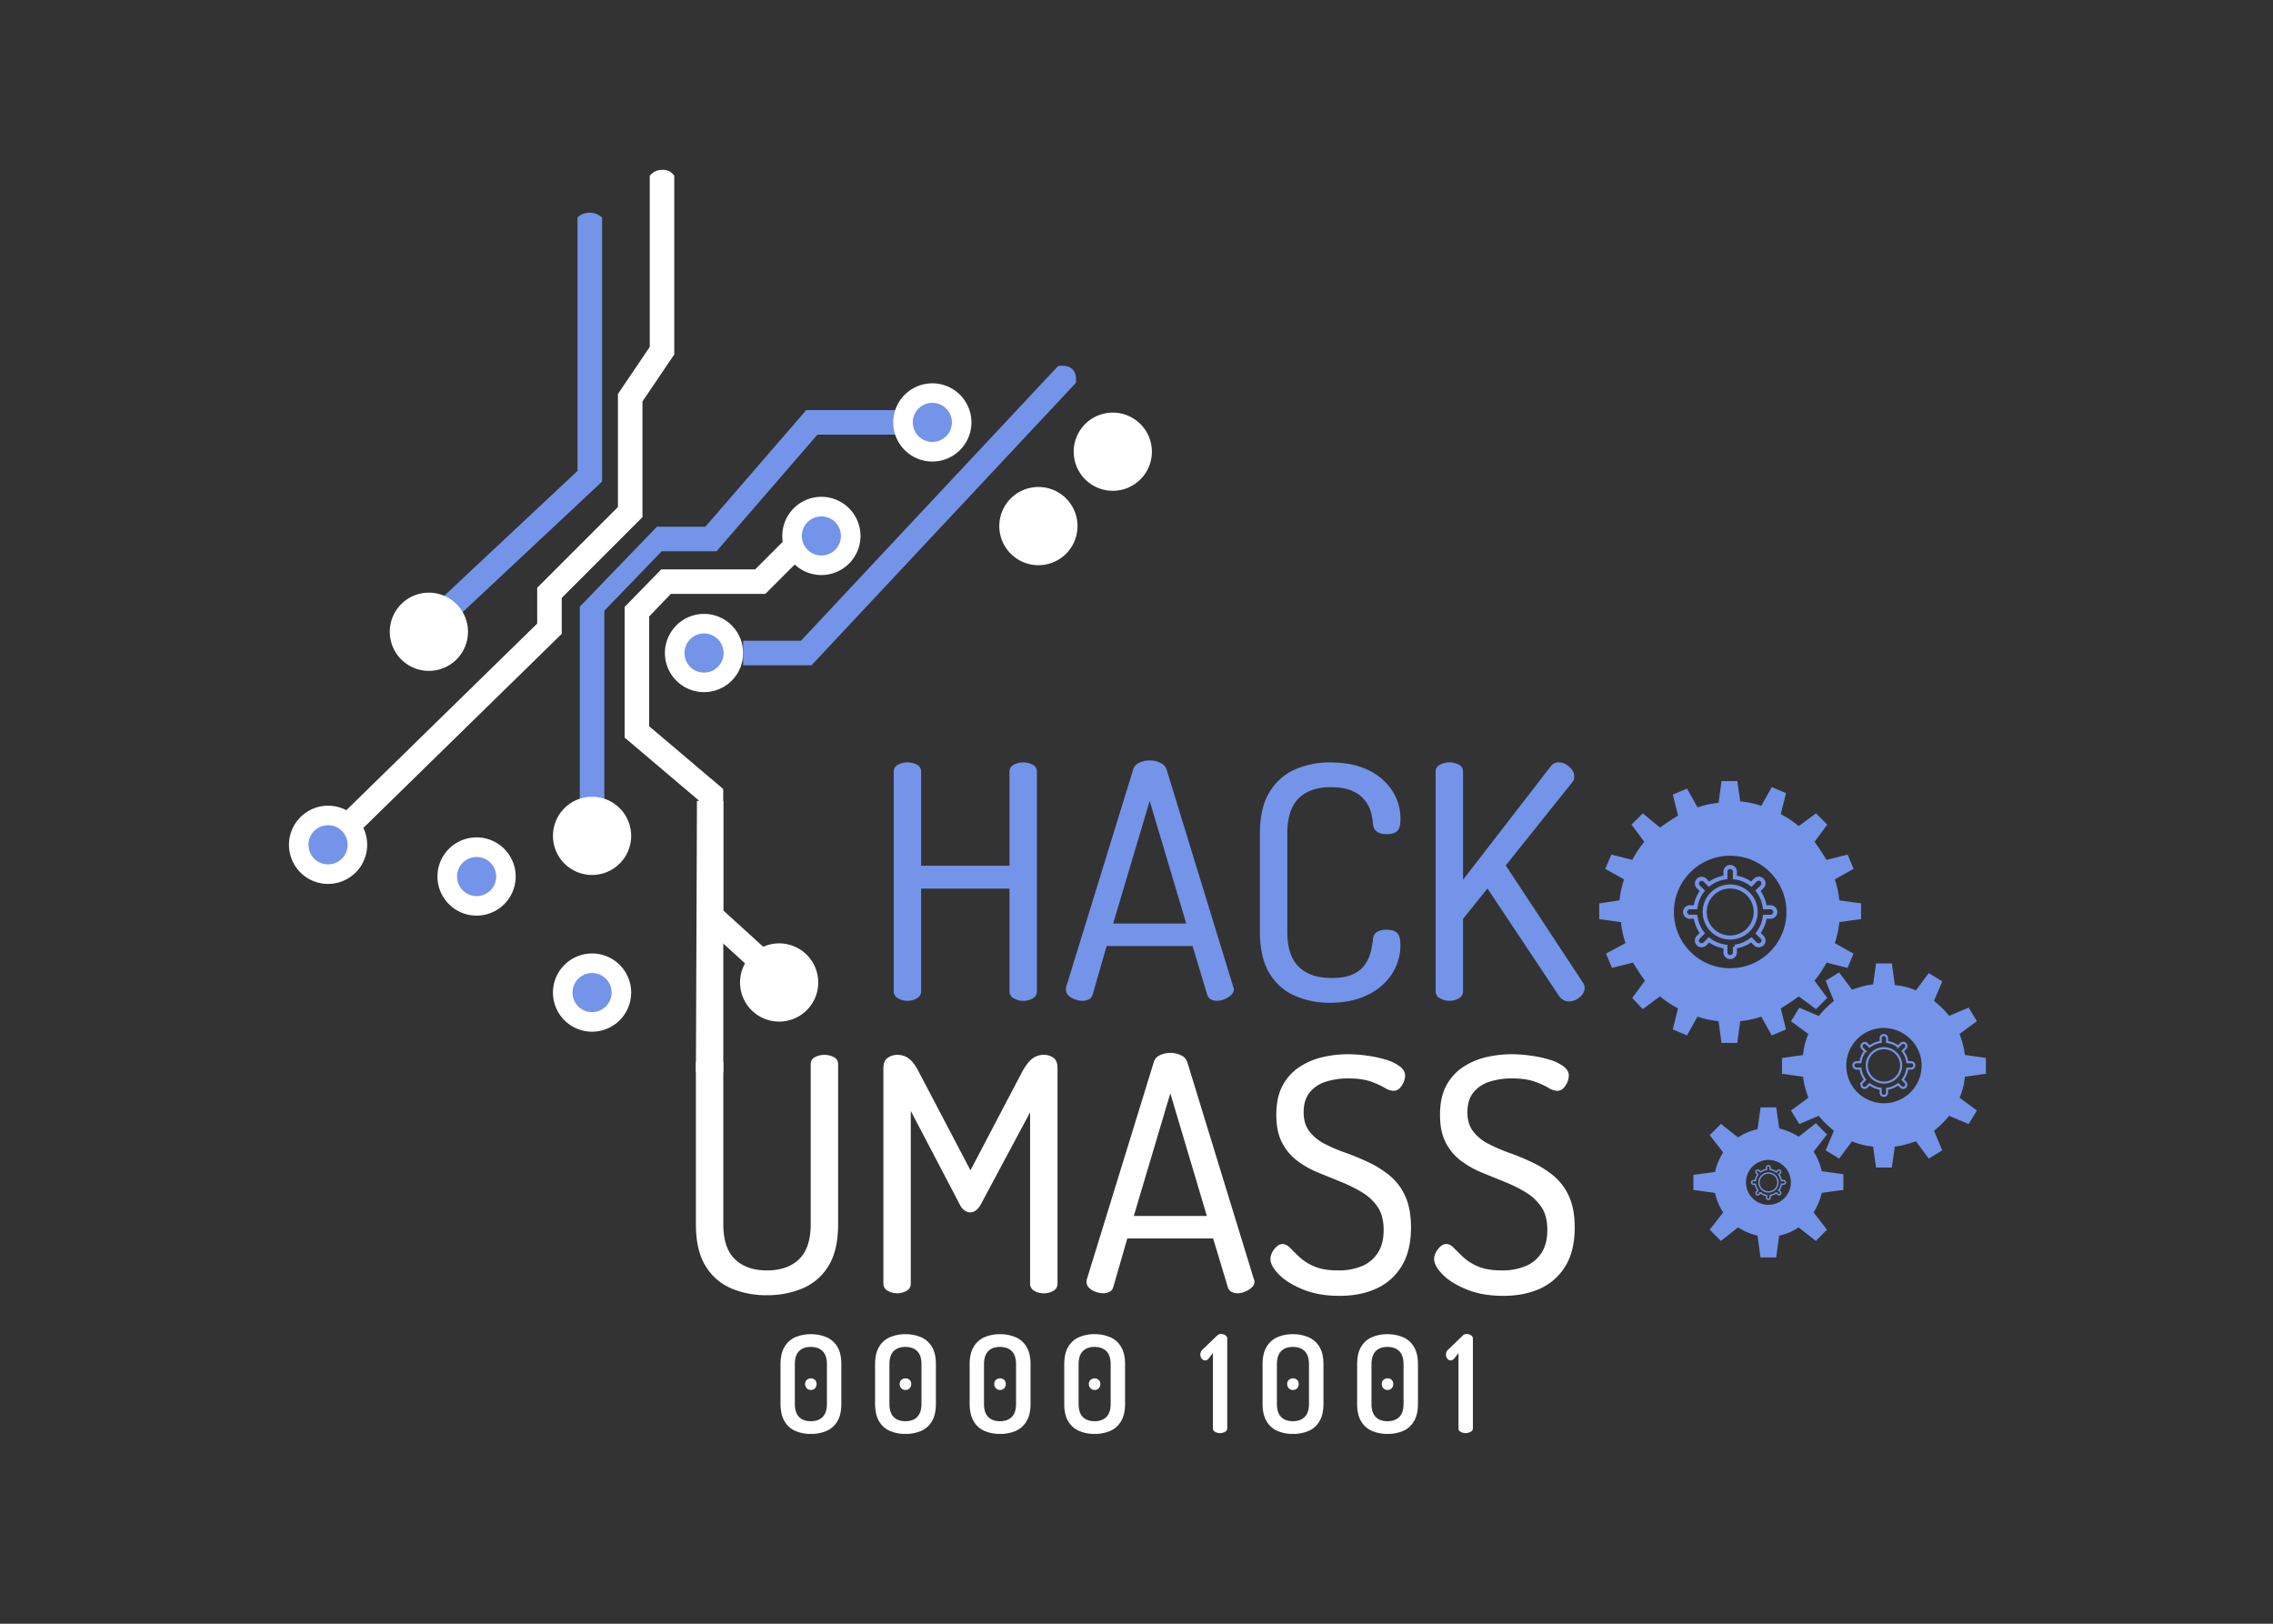 <svg id="Layer_1" data-name="Layer 1" xmlns="http://www.w3.org/2000/svg" viewBox="0 0 1680 1200">
    <rect x="0" y="0" width="1680" height="1200" fill="#333333" stroke="none"/>
    <defs>
        <style>
            * {
                --hackumass-color: #7494ea;
                --secondary-color: #ffffff;
            }

            .cls-1,
            .cls-3 {
                fill: #ffffff;
            }

            .cls-2 {
                fill: #7494ea;
            }

            .cls-3 {
                fill-rule: evenodd;
            }

            .cls-4,
            .cls-5,
            .cls-6 {
                fill: none;
                stroke: #7494ea;
                stroke-miterlimit: 10;
            }

            .cls-4 {
                stroke-width: 3px;
            }

            .cls-5 {
                stroke-width: 1.54px;
            }
        </style>
    </defs>
    <title>HackUMass Logo Design</title>
    <rect x="1680" width="1680" height="1200" />
    <path class="cls-1" d="M566.65,957.2A65.21,65.21,0,0,1,540.14,952a40.87,40.87,0,0,1-18.8-16.63q-7-11.45-7-30.73V786.57a5.63,5.63,0,0,1,3.13-5.31,15.38,15.38,0,0,1,14,0,5.63,5.63,0,0,1,3.13,5.31V904.66q0,17.6,8.56,25.91t23.74,8.31q15.18,0,23.74-8.31t8.56-25.91V786.57a5.63,5.63,0,0,1,3.13-5.31,15.38,15.38,0,0,1,14,0,5.64,5.64,0,0,1,3.13,5.31V904.66q0,19.29-7,30.73A40.76,40.76,0,0,1,593.52,952,66.69,66.69,0,0,1,566.65,957.2Z" />
    <path class="cls-1" d="M663.05,955.76a14,14,0,0,1-6.87-1.81,5.84,5.84,0,0,1-3.25-5.42V789.46q0-5.55,3.25-7.71a12.16,12.16,0,0,1,6.87-2.17,14.23,14.23,0,0,1,6.63,1.44,16.84,16.84,0,0,1,5.06,4.22,37.75,37.75,0,0,1,4.46,7.11l38.08,72.54,38.08-72.54a46.81,46.81,0,0,1,4.7-7.11,16.6,16.6,0,0,1,5.06-4.22,13.65,13.65,0,0,1,6.39-1.44,11.83,11.83,0,0,1,7.11,2.17c2,1.44,3,4,3,7.71V948.53A5.89,5.89,0,0,1,778.5,954a14.4,14.4,0,0,1-14,0,5.88,5.88,0,0,1-3.14-5.42V822l-36.63,68.45a12.94,12.94,0,0,1-3.61,4.22A7.17,7.17,0,0,1,717,896a7.46,7.46,0,0,1-3.74-1.21,10.74,10.74,0,0,1-3.73-4.34L673.17,821v127.5A5.87,5.87,0,0,1,670,954,13.79,13.79,0,0,1,663.05,955.76Z" />
    <path class="cls-1" d="M815.13,955.76a16.34,16.34,0,0,1-5.43-1.09,12,12,0,0,1-4.82-3,6.19,6.19,0,0,1-1.8-4.34,8,8,0,0,1,.24-1.93l49.4-160.27a7.9,7.9,0,0,1,4.58-5.3,18.09,18.09,0,0,1,7.72-1.69,17.46,17.46,0,0,1,8,1.81,8.28,8.28,0,0,1,4.58,5.18l49.16,160.27a3.83,3.83,0,0,1,.49,1.69,5.87,5.87,0,0,1-2.05,4.34,16.1,16.1,0,0,1-4.94,3.13,14.32,14.32,0,0,1-5.55,1.21,9.24,9.24,0,0,1-4.58-1.09,5.72,5.72,0,0,1-2.65-3.49l-10.84-35.91H833.2l-10.36,35.91a5.58,5.58,0,0,1-2.77,3.49A10.5,10.5,0,0,1,815.13,955.76ZM838,898.64h54L865,808Z" />
    <path class="cls-1" d="M990.1,957.68q-15.44,0-27-4.7T945.27,941.9Q939,935.51,939,930.45a10.57,10.57,0,0,1,1.33-4.94,15.07,15.07,0,0,1,3.37-4.34,6.4,6.4,0,0,1,4.22-1.81c1.93,0,3.82,1,5.66,2.89s4.18,4.22,7,6.87a37,37,0,0,0,11,6.87q6.75,2.89,17.59,2.89a43.81,43.81,0,0,0,17.6-3.25,25.67,25.67,0,0,0,11.69-9.88q4.22-6.63,4.21-16.75,0-10.37-4.33-16.87a36.32,36.32,0,0,0-11.45-10.85,106.26,106.26,0,0,0-15.43-7.71l-16.87-6.87A70.94,70.94,0,0,1,959,858a39.25,39.25,0,0,1-11.33-13.38q-4.33-8.19-4.34-20.73,0-13.24,4.82-21.93a37.67,37.67,0,0,1,12.78-13.74,53.33,53.33,0,0,1,17.23-7.11,84.57,84.57,0,0,1,18.2-2,104.6,104.6,0,0,1,13.73,1,90.73,90.73,0,0,1,13.74,2.89,34.27,34.27,0,0,1,10.6,4.94q4.1,3,4.1,7.11a12.82,12.82,0,0,1-1,4.46,13.92,13.92,0,0,1-2.89,4.58,6.35,6.35,0,0,1-4.82,2.05,13.45,13.45,0,0,1-6.51-2.29,60.64,60.64,0,0,0-10.24-4.58q-6.39-2.29-16.75-2.29a53.66,53.66,0,0,0-16.27,2.41,24.58,24.58,0,0,0-12.05,7.95q-4.47,5.55-4.46,14.7,0,8.68,4.34,14.22a33.77,33.77,0,0,0,11.32,9.16A125.28,125.28,0,0,0,994.68,852q8.43,3,16.87,7a75.48,75.48,0,0,1,15.54,9.76,42,42,0,0,1,11.45,15.06q4.34,9.29,4.34,23.26,0,17.35-6.87,28.56a42.07,42.07,0,0,1-18.68,16.63Q1005.53,957.69,990.1,957.68Z" />
    <path class="cls-1" d="M1111.09,957.68q-15.43,0-27-4.7t-17.83-11.08q-6.27-6.39-6.27-11.45a10.57,10.57,0,0,1,1.33-4.94,14.9,14.9,0,0,1,3.37-4.34,6.36,6.36,0,0,1,4.22-1.81c1.93,0,3.81,1,5.66,2.89s4.18,4.22,7,6.87a37,37,0,0,0,11,6.87q6.73,2.89,17.59,2.89a43.85,43.85,0,0,0,17.6-3.25,25.64,25.64,0,0,0,11.68-9.88q4.21-6.63,4.22-16.75,0-10.37-4.34-16.87a36.28,36.28,0,0,0-11.44-10.85,106.77,106.77,0,0,0-15.43-7.71l-16.87-6.87A70.71,70.71,0,0,1,1080,858a39.14,39.14,0,0,1-11.33-13.38q-4.34-8.19-4.34-20.73,0-13.24,4.82-21.93a37.65,37.65,0,0,1,12.77-13.74,53.48,53.48,0,0,1,17.24-7.11,84.55,84.55,0,0,1,18.19-2,104.63,104.63,0,0,1,13.74,1,90.73,90.73,0,0,1,13.74,2.89,34.27,34.27,0,0,1,10.6,4.94q4.1,3,4.1,7.11a12.82,12.82,0,0,1-1,4.46,13.79,13.79,0,0,1-2.9,4.58,6.33,6.33,0,0,1-4.82,2.05,13.39,13.39,0,0,1-6.5-2.29,60.79,60.79,0,0,0-10.25-4.58q-6.39-2.29-16.75-2.29a53.75,53.75,0,0,0-16.27,2.41,24.58,24.58,0,0,0-12,7.95q-4.46,5.55-4.46,14.7,0,8.68,4.34,14.22a33.81,33.81,0,0,0,11.33,9.16,125.28,125.28,0,0,0,15.43,6.63q8.43,3,16.87,7a75.48,75.48,0,0,1,15.54,9.76,42,42,0,0,1,11.45,15.06q4.34,9.29,4.34,23.26,0,17.35-6.87,28.56a42.07,42.07,0,0,1-18.68,16.63Q1126.52,957.69,1111.09,957.68Z" />
    <path id="Shape" class="cls-1" d="M263.3,617l-12.67-13L397.05,460.84V434.37l59.67-59.65V291.17l23.52-34.79V129.88a13.52,13.52,0,0,1,3.78-3.14,12.52,12.52,0,0,1,5.26-1.19,11.17,11.17,0,0,1,5.37,1,11.77,11.77,0,0,1,3.71,3.31V261.93l-23.52,34.78v85.51l-59.67,59.66v26.58Z" />
    <polygon class="cls-2" points="446.66 595.25 428.54 595.25 428.54 448.36 485.54 389.28 521.33 389.28 595.89 303.09 666.32 303.09 666.32 321.21 604.17 321.21 529.61 407.4 489.07 407.4 446.66 451.36 446.66 595.25" />
    <polygon class="cls-1" points="555.81 716.65 516.4 680.77 516.4 591.49 461.69 545.1 461.69 448.52 488.76 420.79 558.15 420.79 578.7 400.24 591.51 413.05 565.66 438.9 495.84 438.9 479.81 455.59 479.81 536.72 534.53 583.09 534.53 672.78 537.5 675.49 568 703.26 555.81 716.65" />
    <path class="cls-2" d="M337.71,456.35l-12.38-13.23L426.86,348V160.64a19.94,19.94,0,0,1,3.18-2.19A13.29,13.29,0,0,1,436,157.2a12.91,12.91,0,0,1,5,1,28.22,28.22,0,0,1,4,2.42V355.89Z" />
    <path class="cls-1" d="M437.6,588.83a28.9,28.9,0,1,0,28.9,28.91A28.9,28.9,0,0,0,437.6,588.83Z" />
    <path class="cls-1" d="M352.27,618.85a28.91,28.91,0,1,0,28.88,28.92A28.93,28.93,0,0,0,352.27,618.85Z" />
    <circle id="Oval" class="cls-2" cx="352.27" cy="647.79" r="14.46" />
    <path class="cls-1" d="M437.6,704.65a28.9,28.9,0,1,0,28.9,28.88A28.88,28.88,0,0,0,437.6,704.65Z" />
    <path class="cls-2" d="M437.6,719.1a14.45,14.45,0,1,0,14.46,14.43A14.45,14.45,0,0,0,437.6,719.1Z" />
    <path class="cls-1" d="M242.51,595.45a28.9,28.9,0,1,0,28.87,28.87A28.87,28.87,0,0,0,242.51,595.45Z" />
    <path class="cls-2" d="M242.51,609.85a14.47,14.47,0,1,0,14.43,14.48A14.47,14.47,0,0,0,242.51,609.85Z" />
    <path class="cls-1" d="M607.07,367.17A28.9,28.9,0,1,0,636,396.09,28.89,28.89,0,0,0,607.07,367.17Z" />
    <path class="cls-2" d="M607.07,381.63a14.45,14.45,0,1,0,14.47,14.46A14.44,14.44,0,0,0,607.07,381.63Z" />
    <path class="cls-1" d="M689.11,283.29A28.9,28.9,0,1,0,718,312.16,28.88,28.88,0,0,0,689.11,283.29Z" />
    <path class="cls-2" d="M689.11,297.71a14.45,14.45,0,1,0,14.45,14.44A14.44,14.44,0,0,0,689.11,297.71Z" />
    <path class="cls-1" d="M520.39,453.7a28.91,28.91,0,1,0,28.88,28.9A28.91,28.91,0,0,0,520.39,453.7Z" />
    <path class="cls-2" d="M520.39,468.15a14.46,14.46,0,1,0,14.43,14.46A14.46,14.46,0,0,0,520.39,468.15Z" />
    <path class="cls-2" d="M599.81,491.66H549.26V473.54H592l190-203q7.11-1,10.55,2.23T795.17,283Z" />
    <path class="cls-1" d="M317,438a28.9,28.9,0,1,0,28.89,28.89A28.9,28.9,0,0,0,317,438Z" />
    <path class="cls-1" d="M575.89,697.19a28.9,28.9,0,1,0,28.89,28.93A28.9,28.9,0,0,0,575.89,697.19Z" />
    <path class="cls-1" d="M822.48,304.93a28.89,28.89,0,1,0,28.89,28.87A28.88,28.88,0,0,0,822.48,304.93Z" />
    <path class="cls-1" d="M767.5,359.9a28.9,28.9,0,1,0,28.9,28.87A28.88,28.88,0,0,0,767.5,359.9Z" />
    <polygon id="Path-2" class="cls-3" points="514.35 792.53 515.13 591.93 534.6 591.93 534.6 792.53 514.35 792.53" />
    <path class="cls-2" d="M670.68,739.63a13.89,13.89,0,0,1-6.87-1.81,5.84,5.84,0,0,1-3.26-5.42v-162a5.59,5.59,0,0,1,3.26-5.3,14.79,14.79,0,0,1,6.87-1.69,14.57,14.57,0,0,1,7,1.69,5.62,5.62,0,0,1,3.13,5.3v69.41h65.31V570.44a5.59,5.59,0,0,1,3.26-5.3,14.79,14.79,0,0,1,6.87-1.69,14.56,14.56,0,0,1,7,1.69,5.61,5.61,0,0,1,3.14,5.3v162a5.87,5.87,0,0,1-3.14,5.42,13.68,13.68,0,0,1-7,1.81,13.89,13.89,0,0,1-6.87-1.81,5.84,5.84,0,0,1-3.26-5.42V656.72H680.8V732.4a5.88,5.88,0,0,1-3.13,5.42A13.69,13.69,0,0,1,670.68,739.63Z" />
    <path class="cls-2" d="M799.86,739.63a16.09,16.09,0,0,1-5.43-1.09,12,12,0,0,1-4.82-3,6.19,6.19,0,0,1-1.8-4.34,7.43,7.43,0,0,1,.24-1.92L837.45,569a7.92,7.92,0,0,1,4.58-5.3,18.09,18.09,0,0,1,7.72-1.69,17.59,17.59,0,0,1,8,1.81,8.33,8.33,0,0,1,4.58,5.18l49.16,160.28a3.9,3.9,0,0,1,.49,1.68,5.85,5.85,0,0,1-2,4.34,16.1,16.1,0,0,1-4.94,3.13,14.32,14.32,0,0,1-5.55,1.21,9.13,9.13,0,0,1-4.58-1.09,5.69,5.69,0,0,1-2.65-3.49l-10.84-35.91H817.93l-10.36,35.91a5.56,5.56,0,0,1-2.77,3.49A10.39,10.39,0,0,1,799.86,739.63Zm22.89-57.12h54l-27-90.62Z" />
    <path class="cls-2" d="M982.78,741.08A63.38,63.38,0,0,1,957,735.89a40.69,40.69,0,0,1-18.8-16.75q-7-11.57-7-30.6V616q0-19,7.11-30.61a41.47,41.47,0,0,1,18.92-16.75A63.54,63.54,0,0,1,983,563.45q16.4,0,28,5.54a43,43,0,0,1,17.83,15.07,38,38,0,0,1,6.27,21.33q0,6.75-2.53,8.91t-7.59,2.17q-4.83,0-7.35-1.93a6.74,6.74,0,0,1-2.78-5.06,53.43,53.43,0,0,0-1.32-8.31,25.14,25.14,0,0,0-4.34-9.16,23.94,23.94,0,0,0-9.4-7.35q-6.15-2.89-16.27-2.89-15.42,0-23.74,8.31T951.45,616v72.55q0,17.6,8.43,25.9t24.35,8.32q10.11,0,16-2.89a21.73,21.73,0,0,0,8.8-7.23,29.24,29.24,0,0,0,4.1-9.28,73.89,73.89,0,0,0,1.68-9.28,6.36,6.36,0,0,1,2.9-5.3,13.29,13.29,0,0,1,7.23-1.69q5.05,0,7.59,2.29t2.53,9a38.57,38.57,0,0,1-6.39,21.57,43.77,43.77,0,0,1-18.07,15.42Q998.92,741.08,982.78,741.08Z" />
    <path class="cls-2" d="M1071.23,739.63a13.89,13.89,0,0,1-6.87-1.81,5.83,5.83,0,0,1-3.25-5.42v-162a5.58,5.58,0,0,1,3.25-5.3,14.79,14.79,0,0,1,6.87-1.69,14.57,14.57,0,0,1,7,1.69,5.6,5.6,0,0,1,3.13,5.3v79.77l64.84-83.87a7.11,7.11,0,0,1,6-2.89,10.29,10.29,0,0,1,5.3,1.57,14.34,14.34,0,0,1,4.34,3.85,8.22,8.22,0,0,1,1.69,4.94,11.14,11.14,0,0,1-.24,2.17,4.19,4.19,0,0,1-1.21,2.17l-49.16,61.46,57.12,86.76a6.16,6.16,0,0,1,1.2,3.62,8.11,8.11,0,0,1-1.69,4.94,13.11,13.11,0,0,1-4.33,3.74,12,12,0,0,1-5.79,1.44,8.6,8.6,0,0,1-3.86-1,8.85,8.85,0,0,1-3.37-3.14l-52.78-79.29-18.08,22.42V732.4a5.86,5.86,0,0,1-3.13,5.42A13.69,13.69,0,0,1,1071.23,739.63Z" />
    <path class="cls-1" d="M599.28,1059.72a28.61,28.61,0,0,1-11.4-2.2,17.21,17.21,0,0,1-8-7.1q-2.94-4.9-3-13v-29.1q0-8.1,3-13a17.18,17.18,0,0,1,8-7.1,28.38,28.38,0,0,1,11.45-2.2,28.79,28.79,0,0,1,11.45,2.2,17,17,0,0,1,8.1,7.1q3,4.89,2.95,13v29.1q0,8.1-2.95,13a17.16,17.16,0,0,1-8.05,7.1A28.87,28.87,0,0,1,599.28,1059.72Zm0-9.4c3.74,0,6.65-1,8.75-3.15s3.15-5.35,3.15-9.75v-29.1q0-6.6-3.15-9.75c-2.1-2.1-5-3.15-8.75-3.15s-6.63,1.05-8.7,3.15-3.1,5.35-3.1,9.75v29.1q0,6.6,3.1,9.75T599.28,1050.32Zm.1-23.1a4.13,4.13,0,0,1-3.1-1.25,4.39,4.39,0,0,1-1.2-3.15,3.9,3.9,0,0,1,1.2-3,4.29,4.29,0,0,1,3.1-1.15,4.09,4.09,0,0,1,3,1.15,4,4,0,0,1,1.15,3,4.48,4.48,0,0,1-1.15,3.15A3.94,3.94,0,0,1,599.38,1027.22Z" />
    <path class="cls-1" d="M669.18,1059.72a28.61,28.61,0,0,1-11.4-2.2,17.21,17.21,0,0,1-8-7.1q-2.94-4.9-3-13v-29.1q0-8.1,3-13a17.18,17.18,0,0,1,8-7.1,28.38,28.38,0,0,1,11.45-2.2,28.79,28.79,0,0,1,11.45,2.2,17,17,0,0,1,8.1,7.1q3,4.89,2.95,13v29.1q0,8.1-2.95,13a17.16,17.16,0,0,1-8.05,7.1A28.87,28.87,0,0,1,669.18,1059.72Zm0-9.4c3.74,0,6.65-1,8.75-3.15s3.15-5.35,3.15-9.75v-29.1q0-6.6-3.15-9.75c-2.1-2.1-5-3.15-8.75-3.15s-6.63,1.05-8.7,3.15-3.1,5.35-3.1,9.75v29.1q0,6.6,3.1,9.75T669.18,1050.32Zm.1-23.1a4.13,4.13,0,0,1-3.1-1.25,4.39,4.39,0,0,1-1.2-3.15,3.9,3.9,0,0,1,1.2-3,4.29,4.29,0,0,1,3.1-1.15,4.09,4.09,0,0,1,3.05,1.15,4,4,0,0,1,1.15,3,4.48,4.48,0,0,1-1.15,3.15A3.94,3.94,0,0,1,669.28,1027.22Z" />
    <path class="cls-1" d="M739.08,1059.72a28.61,28.61,0,0,1-11.4-2.2,17.21,17.21,0,0,1-8-7.1q-2.94-4.9-3-13v-29.1q0-8.1,3-13a17.18,17.18,0,0,1,8-7.1,28.35,28.35,0,0,1,11.45-2.2,28.79,28.79,0,0,1,11.45,2.2,17,17,0,0,1,8.1,7.1q3,4.89,3,13v29.1q0,8.1-3,13a17.16,17.16,0,0,1-8,7.1A28.87,28.87,0,0,1,739.08,1059.72Zm0-9.4q5.59,0,8.75-3.15t3.15-9.75v-29.1q0-6.6-3.15-9.75t-8.75-3.15q-5.6,0-8.7,3.15t-3.1,9.75v29.1q0,6.6,3.1,9.75T739.08,1050.32Zm.1-23.1a4.13,4.13,0,0,1-3.1-1.25,4.39,4.39,0,0,1-1.2-3.15,3.9,3.9,0,0,1,1.2-3,4.29,4.29,0,0,1,3.1-1.15,4.11,4.11,0,0,1,3.05,1.15,4,4,0,0,1,1.15,3,4.48,4.48,0,0,1-1.15,3.15A4,4,0,0,1,739.18,1027.22Z" />
    <path class="cls-1" d="M809,1059.72a28.61,28.61,0,0,1-11.4-2.2,17.21,17.21,0,0,1-8.05-7.1q-3-4.9-2.95-13v-29.1q0-8.1,2.95-13a17.13,17.13,0,0,1,8-7.1A28.35,28.35,0,0,1,809,986a28.79,28.79,0,0,1,11.45,2.2,17.08,17.08,0,0,1,8.1,7.1q3,4.89,3,13v29.1q0,8.1-3,13a17.21,17.21,0,0,1-8,7.1A28.87,28.87,0,0,1,809,1059.72Zm0-9.4q5.6,0,8.75-3.15t3.15-9.75v-29.1q0-6.6-3.15-9.75T809,995.42q-5.6,0-8.7,3.15t-3.1,9.75v29.1q0,6.6,3.1,9.75T809,1050.32Zm.1-23.1A4.11,4.11,0,0,1,806,1026a4.39,4.39,0,0,1-1.2-3.15,3.9,3.9,0,0,1,1.2-3,4.28,4.28,0,0,1,3.1-1.15,4.11,4.11,0,0,1,3,1.15,4,4,0,0,1,1.15,3,4.48,4.48,0,0,1-1.15,3.15A4,4,0,0,1,809.08,1027.22Z" />
    <path class="cls-1" d="M901.78,1059.12a7.51,7.51,0,0,1-3.65-.9,2.83,2.83,0,0,1-1.65-2.6V1000l-3.5,4.4a5.34,5.34,0,0,1-1.15.75,2.67,2.67,0,0,1-1.05.25,3.09,3.09,0,0,1-2.6-1.35,4.84,4.84,0,0,1-1-3,4.73,4.73,0,0,1,.6-2.3,5.56,5.56,0,0,1,1.5-1.8l10.4-10a3.83,3.83,0,0,1,1.15-.8,3.66,3.66,0,0,1,1.55-.3,6.13,6.13,0,0,1,3.2.9,2.86,2.86,0,0,1,1.5,2.6v66.2a2.83,2.83,0,0,1-1.65,2.6A7.51,7.51,0,0,1,901.78,1059.12Z" />
    <path class="cls-1" d="M955.58,1059.72a28.61,28.61,0,0,1-11.4-2.2,17.21,17.21,0,0,1-8-7.1q-3-4.9-3-13v-29.1q0-8.1,3-13a17.13,17.13,0,0,1,8-7.1,28.35,28.35,0,0,1,11.45-2.2,28.79,28.79,0,0,1,11.45,2.2,17.08,17.08,0,0,1,8.1,7.1q3,4.89,3,13v29.1q0,8.1-3,13a17.21,17.21,0,0,1-8,7.1A28.87,28.87,0,0,1,955.58,1059.72Zm0-9.4q5.59,0,8.75-3.15t3.15-9.75v-29.1q0-6.6-3.15-9.75t-8.75-3.15q-5.6,0-8.7,3.15t-3.1,9.75v29.1q0,6.6,3.1,9.75T955.58,1050.32Zm.1-23.1a4.11,4.11,0,0,1-3.1-1.25,4.39,4.39,0,0,1-1.2-3.15,3.9,3.9,0,0,1,1.2-3,4.28,4.28,0,0,1,3.1-1.15,4.11,4.11,0,0,1,3.05,1.15,4,4,0,0,1,1.15,3,4.48,4.48,0,0,1-1.15,3.15A4,4,0,0,1,955.68,1027.22Z" />
    <path class="cls-1" d="M1025.48,1059.72a28.61,28.61,0,0,1-11.4-2.2,17.21,17.21,0,0,1-8.05-7.1q-3-4.9-2.95-13v-29.1q0-8.1,2.95-13a17.13,17.13,0,0,1,8-7.1,28.35,28.35,0,0,1,11.45-2.2,28.79,28.79,0,0,1,11.45,2.2,17.08,17.08,0,0,1,8.1,7.1q3,4.89,3,13v29.1q0,8.1-3,13a17.21,17.21,0,0,1-8,7.1A28.87,28.87,0,0,1,1025.48,1059.72Zm0-9.4q5.6,0,8.75-3.15t3.15-9.75v-29.1q0-6.6-3.15-9.75t-8.75-3.15q-5.6,0-8.7,3.15t-3.1,9.75v29.1q0,6.6,3.1,9.75T1025.48,1050.32Zm.1-23.1a4.11,4.11,0,0,1-3.1-1.25,4.39,4.39,0,0,1-1.2-3.15,3.9,3.9,0,0,1,1.2-3,4.28,4.28,0,0,1,3.1-1.15,4.11,4.11,0,0,1,3.05,1.15,4,4,0,0,1,1.15,3,4.48,4.48,0,0,1-1.15,3.15A4,4,0,0,1,1025.58,1027.22Z" />
    <path class="cls-1" d="M1083.28,1059.12a7.48,7.48,0,0,1-3.65-.9,2.83,2.83,0,0,1-1.65-2.6V1000l-3.5,4.4a5.6,5.6,0,0,1-1.15.75,2.67,2.67,0,0,1-1,.25,3.08,3.08,0,0,1-2.6-1.35,4.84,4.84,0,0,1-1-3,4.73,4.73,0,0,1,.6-2.3,5.56,5.56,0,0,1,1.5-1.8l10.4-10a3.71,3.71,0,0,1,1.15-.8,3.66,3.66,0,0,1,1.55-.3,6.13,6.13,0,0,1,3.2.9,2.86,2.86,0,0,1,1.5,2.6v66.2a2.83,2.83,0,0,1-1.65,2.6A7.51,7.51,0,0,1,1083.28,1059.12Z" />
    <path class="cls-2" d="M1284.07,577.25h-11.65l-2.21,16.08a69.56,69.56,0,0,0-15.53,3.33l-7.76-13.86-10.53,4.43,3.88,15.52c-4.44,2.78-8.87,5.55-13.31,8.88l-12.75-10.54-8.32,8.32,9.43,12.75a79,79,0,0,0-8.87,13.31l-15.53-3.89-4.43,10.54,13.86,7.76A70.73,70.73,0,0,0,1197,665.4l-15,2.22v11.64l16.08,2.22a70.13,70.13,0,0,0,3.33,15.53L1187,704.77l4.44,10.53,15.52-3.88c2.77,4.44,5.55,8.87,8.87,13.31l-9.42,12.75,7.76,8.32,12.75-9.43a79,79,0,0,0,13.31,8.87l-3.88,15.52,10.53,4.44,7.76-13.86a70.7,70.7,0,0,0,15.53,3.33l2.21,16.07h11.65l2.21-16.07a70.7,70.7,0,0,0,15.53-3.33l7.76,13.86,10.53-4.44-3.88-15.52c4.44-2.77,8.87-5.54,13.31-8.87l12.75,9.43,8.32-8.32-9.43-12.75a79,79,0,0,0,8.87-13.31l15.53,3.88,4.43-10.53L1356.14,697a70.7,70.7,0,0,0,3.33-15.53l16.08-2.22V667.62l-16.08-2.22a70.73,70.73,0,0,0-3.33-15.52l13.86-7.76-4.43-10.54L1350,635.47c-2.77-4.44-5.54-8.88-8.87-13.31l9.43-12.75-8.32-8.32-12.75,9.43a79,79,0,0,0-13.31-8.87l3.88-15.53-10.53-4.43-7.76,13.86a70.13,70.13,0,0,0-15.53-3.33ZM1320.38,674a41.58,41.58,0,1,1-41.58-41.58A41.46,41.46,0,0,1,1320.38,674Z" />
    <path class="cls-4" d="M1308.57,670.51h-4.21a25.77,25.77,0,0,0-5-12.15l3-3a3.49,3.49,0,1,0-4.94-4.93l-3,3a25.32,25.32,0,0,0-12.14-5v-4.21a3.5,3.5,0,0,0-7,0v4.21a25.74,25.74,0,0,0-12.14,5l-3-3a3.49,3.49,0,0,0-4.94,4.93l3,3a25.3,25.3,0,0,0-5,12.15h-4.21a3.49,3.49,0,1,0,0,7h4.21a25.72,25.72,0,0,0,5,12.14l-3,3a3.47,3.47,0,0,0,2.44,5.93,3.67,3.67,0,0,0,2.5-1l3-3a25.27,25.27,0,0,0,12.14,5v4.22a3.5,3.5,0,0,0,7,0v-4.22a25.72,25.72,0,0,0,12.14-5l3,3a3.46,3.46,0,0,0,2.5,1,3.65,3.65,0,0,0,2.49-1,3.44,3.44,0,0,0,0-4.93l-3-3a25.23,25.23,0,0,0,5-12.14h4.22a3.47,3.47,0,0,0,3.49-3.49A3.53,3.53,0,0,0,1308.57,670.51Zm-29.77,22.34A18.85,18.85,0,1,1,1297.65,674,18.87,18.87,0,0,1,1278.8,692.85Z" />
    <path class="cls-2" d="M1398.28,712h-11.65l-2.21,15.52c-5.55.55-10.59,2.22-15.58,3.88l-9.48-12.75-10,6.1,6.1,15a69.17,69.17,0,0,0-11.14,11.09l-14.47-6.1-6.1,10,12.8,9.42a49.51,49.51,0,0,0-3.88,15.53l-15.58,2.21v11.65l15.58,2.21c.56,5.55,2.22,10.54,3.88,15.53l-12.8,9.42,6.1,10,14.47-6.1c3.32,4.44,7.2,7.77,11.14,11.09l-6.1,14.42,10,6.1,9.48-12.76a49.27,49.27,0,0,0,15.58,3.88l2.21,15.53h11.65l2.21-15.53c5.55-.55,10.59-2.21,15.58-3.88l9.48,12.76,10-6.1-6.1-14.42a69.58,69.58,0,0,0,11.14-11.09l14.48,6.1,6.09-10-12.8-9.42a49.51,49.51,0,0,0,3.88-15.53l15.58-2.21V781.83l-15.58-2.21c-.56-5.55-2.22-10.54-3.88-15.53l12.8-9.42-6.09-10-14.48,6.1c-3.32-4.44-7.2-7.77-11.14-11.09l6.1-14.42-10-6.1-9.48,12.76a49.55,49.55,0,0,0-15.58-3.89Zm22,75.4a27.84,27.84,0,1,1-27.83-27.72C1407.87,760,1420.29,772.41,1420.29,787.38Z" />
    <path class="cls-5" d="M1412.53,785h-2.82a17.26,17.26,0,0,0-3.4-8.21l2-2a2.36,2.36,0,1,0-3.34-3.33l-2,2a17.36,17.36,0,0,0-8.21-3.4v-2.82a2.36,2.36,0,0,0-2.37-2.37,2.32,2.32,0,0,0-2.37,2.37v2.82a17.2,17.2,0,0,0-8.21,3.4l-2-2a2.36,2.36,0,0,0-3.34,3.33l2,2a17.36,17.36,0,0,0-3.4,8.21h-2.82a2.36,2.36,0,0,0-2.37,2.37,2.33,2.33,0,0,0,2.37,2.37h2.82a17.26,17.26,0,0,0,3.4,8.2l-2,2a2.41,2.41,0,0,0,0,3.33,2.32,2.32,0,0,0,3.34,0l2-2a17.34,17.34,0,0,0,8.21,3.39v2.83a2.36,2.36,0,0,0,2.37,2.37,2.33,2.33,0,0,0,2.37-2.37v-2.83a17.28,17.28,0,0,0,8.21-3.39l2,2a2.32,2.32,0,0,0,3.34,0,2.41,2.41,0,0,0,0-3.33l-2-2a17.28,17.28,0,0,0,3.4-8.2h2.82a2.37,2.37,0,0,0,2.37-2.37A2.33,2.33,0,0,0,1412.53,785Zm-20.07,15.06a12.7,12.7,0,1,1,12.7-12.69A12.73,12.73,0,0,1,1392.46,800.07Z" />
    <path class="cls-2" d="M1312.84,818.42h-11.59L1299,834.5a41.63,41.63,0,0,0-14.36,6.1l-12.7-10-8.26,8.32,9.92,12.75a45.62,45.62,0,0,0-6,14.42l-16,2.21v11.09l16,2.22a43.07,43.07,0,0,0,6,14.41l-9.92,12.76,8.26,8.31,12.7-10a46.78,46.78,0,0,0,14.36,6.1l2.21,16.08h11.59l2.22-16.08a41.8,41.8,0,0,0,14.36-6.1l12.69,10,8.26-8.31L1340.45,896a45.48,45.48,0,0,0,6-14.41l16-2.22V867.77l-16-2.22a42.66,42.66,0,0,0-6-14.41l9.92-12.76-8.26-8.31-12.69,10a46.88,46.88,0,0,0-14.36-6.1Zm10.81,55.45a16.58,16.58,0,1,1-16.58-16.64A16.56,16.56,0,0,1,1323.65,873.87Z" />
    <path class="cls-6" d="M1318.19,872.54h-1.57a10.16,10.16,0,0,0-1.9-4.55l1.07-1.08a1.29,1.29,0,0,0,0-1.82,1.31,1.31,0,0,0-1.82,0l-1.07,1.08a9.74,9.74,0,0,0-4.56-1.91v-1.57a1.33,1.33,0,0,0-2.65,0v1.57a10.11,10.11,0,0,0-4.55,1.91l-1.07-1.08a1.29,1.29,0,0,0-1.83,1.82l1.08,1.08a9.65,9.65,0,0,0-1.9,4.55h-1.58a1.33,1.33,0,0,0,0,2.65h1.58a10,10,0,0,0,1.9,4.55l-1.08,1.08a1.31,1.31,0,0,0,0,1.82,1.21,1.21,0,0,0,1.83,0l1.07-1.07a9.84,9.84,0,0,0,4.55,1.9V885a1.33,1.33,0,1,0,2.65,0v-1.57a10.19,10.19,0,0,0,4.56-1.9l1.07,1.07a1.33,1.33,0,0,0,.91.42,1.31,1.31,0,0,0,.91-.42,1.29,1.29,0,0,0,0-1.82l-1.07-1.08a9.75,9.75,0,0,0,1.9-4.55h1.57a1.33,1.33,0,1,0,0-2.65Zm-11.09,8.36a7,7,0,1,1,7-7A7,7,0,0,1,1307.1,880.9Z" />
</svg>